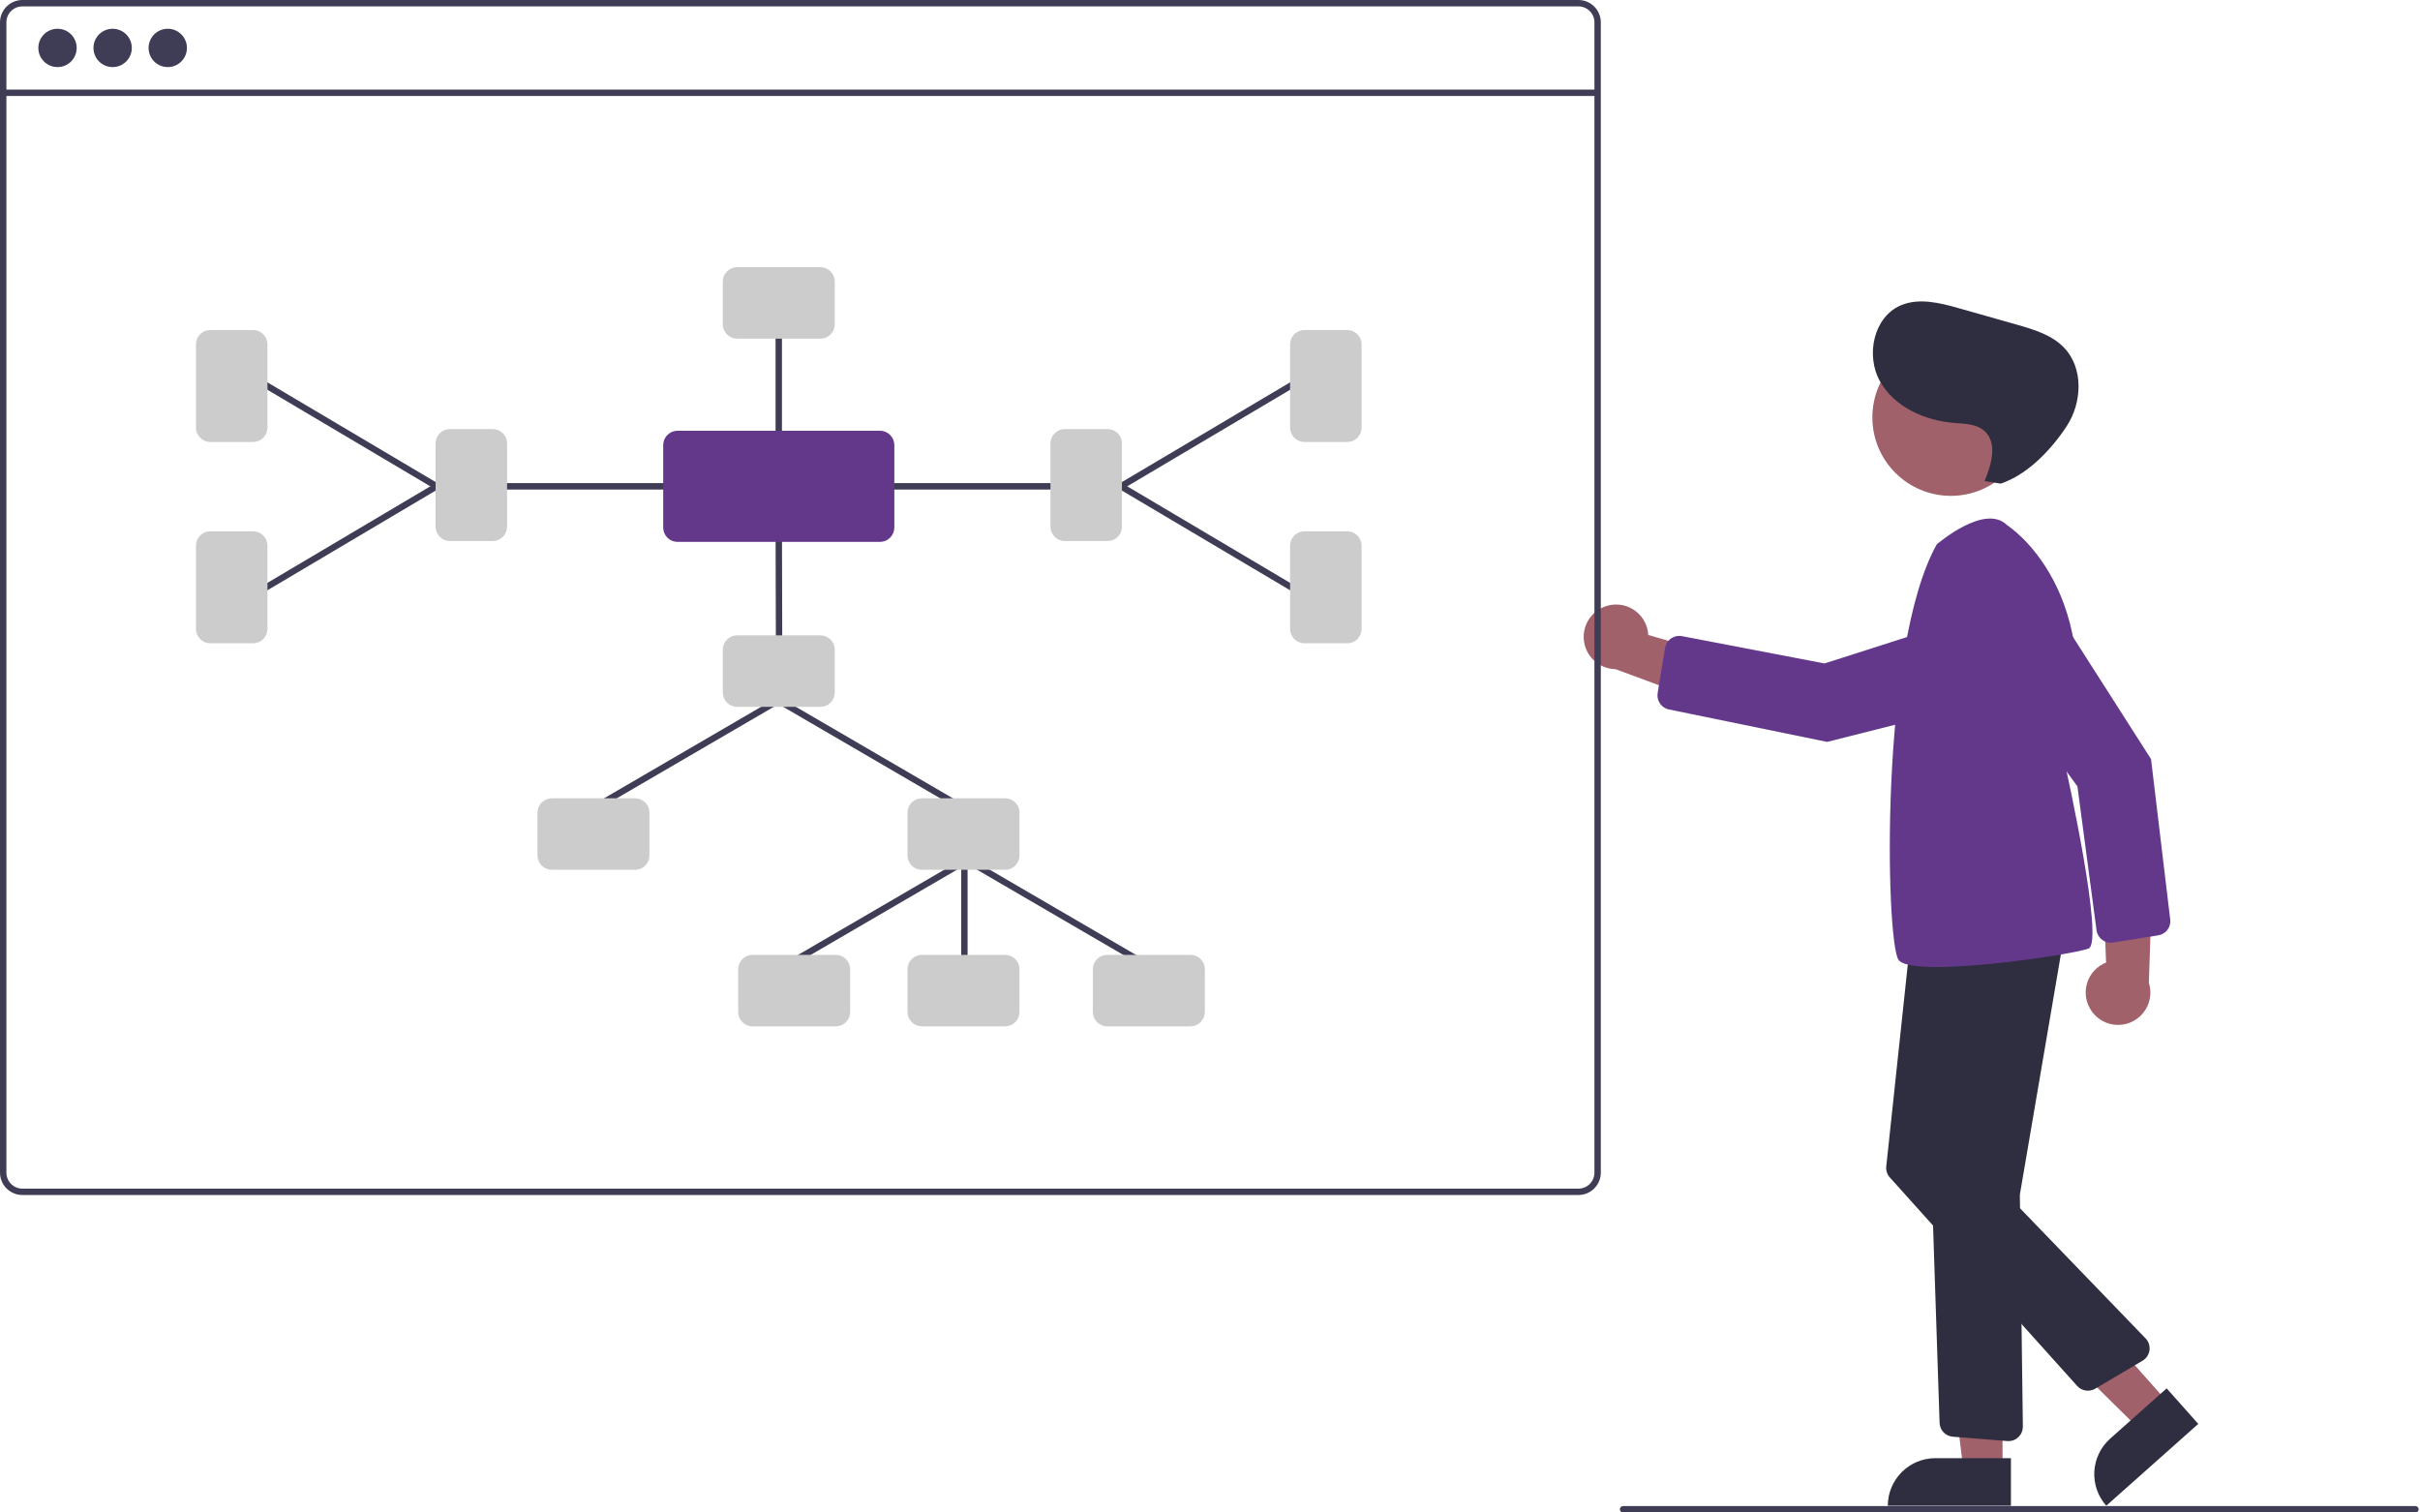 <svg width="160" height="100" viewBox="0 0 160 100" fill="none" xmlns="http://www.w3.org/2000/svg">
<path d="M138.21 66.731C138.048 66.466 137.945 66.169 137.91 65.861C137.875 65.552 137.908 65.24 138.007 64.945C138.105 64.651 138.267 64.381 138.481 64.156C138.695 63.931 138.956 63.756 139.245 63.642L138.945 56.099L142.303 58.127L142.073 64.979C142.232 65.478 142.202 66.017 141.989 66.494C141.777 66.972 141.396 67.355 140.92 67.571C140.444 67.787 139.905 67.821 139.405 67.666C138.906 67.511 138.481 67.178 138.21 66.731Z" fill="#A0616A"/>
<path d="M142.691 61.841L139.706 62.318C139.58 62.338 139.452 62.333 139.329 62.302C139.206 62.272 139.09 62.217 138.988 62.142C138.886 62.066 138.801 61.97 138.736 61.861C138.672 61.751 138.63 61.63 138.614 61.504L137.35 51.992L131.109 43.45C130.878 43.134 130.714 42.773 130.627 42.391C130.541 42.009 130.534 41.614 130.606 41.228C130.678 40.843 130.829 40.477 131.048 40.153C131.267 39.828 131.55 39.552 131.881 39.341C132.522 38.931 133.299 38.793 134.042 38.956C134.785 39.12 135.433 39.572 135.842 40.213L142.217 50.188L143.485 60.789C143.494 60.857 143.495 60.925 143.488 60.993C143.469 61.203 143.38 61.4 143.235 61.554C143.091 61.707 142.9 61.808 142.691 61.841Z" fill="#63388B"/>
<path d="M132.4 97.149H129.81L128.578 87.159L132.401 87.159L132.4 97.149Z" fill="#A0616A"/>
<path d="M127.959 96.409H132.954V99.554H124.814C124.814 98.719 125.146 97.92 125.736 97.33C126.325 96.74 127.125 96.409 127.959 96.409Z" fill="#2F2E41"/>
<path d="M143.326 92.716L141.391 94.437L134.178 87.325L136.687 85.252L143.326 92.716Z" fill="#A0616A"/>
<path d="M139.518 95.114L143.25 91.794L145.34 94.144L139.258 99.554C138.984 99.245 138.773 98.886 138.637 98.496C138.502 98.105 138.444 97.692 138.468 97.28C138.493 96.868 138.598 96.464 138.778 96.093C138.958 95.721 139.209 95.388 139.518 95.114Z" fill="#2F2E41"/>
<path d="M106.372 40.024C106.674 39.954 106.988 39.95 107.292 40.014C107.596 40.079 107.882 40.209 108.13 40.395C108.379 40.582 108.583 40.821 108.729 41.095C108.875 41.369 108.959 41.672 108.975 41.982L116.227 44.08L113.242 46.626L106.813 44.243C106.291 44.236 105.789 44.037 105.403 43.684C105.016 43.332 104.773 42.85 104.719 42.33C104.664 41.81 104.802 41.288 105.107 40.863C105.412 40.438 105.862 40.139 106.372 40.024Z" fill="#A0616A"/>
<path d="M128.982 32.784C131.847 32.784 134.17 30.461 134.17 27.596C134.17 24.73 131.847 22.407 128.982 22.407C126.116 22.407 123.793 24.73 123.793 27.596C123.793 30.461 126.116 32.784 128.982 32.784Z" fill="#A0616A"/>
<path d="M132.716 95.278L129.112 94.99C128.879 94.972 128.661 94.868 128.499 94.699C128.338 94.53 128.245 94.307 128.237 94.074L127.231 63.688C127.223 63.453 127.302 63.224 127.453 63.044C127.604 62.864 127.817 62.747 128.05 62.715L135.237 61.712C135.385 61.692 135.536 61.706 135.677 61.755C135.818 61.803 135.946 61.885 136.05 61.992C136.155 62.099 136.232 62.23 136.276 62.373C136.32 62.515 136.33 62.667 136.305 62.814L133.555 78.922C133.547 78.966 133.544 79.011 133.544 79.056L133.743 94.318C133.744 94.444 133.721 94.569 133.674 94.686C133.627 94.803 133.557 94.909 133.469 94.999C133.38 95.088 133.275 95.16 133.158 95.208C133.042 95.257 132.917 95.282 132.792 95.282C132.767 95.282 132.741 95.281 132.716 95.278Z" fill="#2F2E41"/>
<path d="M137.334 91.634L124.951 77.852C124.861 77.753 124.794 77.636 124.753 77.509C124.712 77.382 124.698 77.249 124.712 77.116L126.276 62.454C126.302 62.209 126.421 61.984 126.61 61.826C126.798 61.668 127.04 61.589 127.285 61.606L134.885 62.113C135.03 62.122 135.171 62.165 135.297 62.238C135.423 62.311 135.531 62.412 135.612 62.533C135.693 62.654 135.745 62.792 135.764 62.936C135.783 63.081 135.769 63.228 135.722 63.365L131.169 76.837C131.125 76.965 131.117 77.103 131.147 77.236C131.177 77.368 131.243 77.49 131.337 77.587L141.856 88.489C141.956 88.592 142.031 88.716 142.075 88.853C142.12 88.989 142.133 89.134 142.114 89.276C142.095 89.419 142.043 89.555 141.964 89.674C141.885 89.794 141.779 89.894 141.656 89.967L138.525 91.817C138.336 91.928 138.114 91.971 137.897 91.938C137.68 91.904 137.481 91.797 137.334 91.634Z" fill="#2F2E41"/>
<path d="M128.052 35.99C128.052 35.99 131.221 33.243 132.7 34.722C132.7 34.722 139.566 39.053 136.608 50.883C136.608 50.883 139.143 62.291 138.087 62.714C137.031 63.136 126.362 64.721 125.517 63.453C124.672 62.185 124.25 42.75 128.052 35.99Z" fill="#63388B"/>
<path d="M109.597 45.821L110.087 42.838C110.108 42.713 110.154 42.593 110.221 42.485C110.289 42.378 110.377 42.285 110.482 42.213C110.586 42.14 110.703 42.089 110.827 42.062C110.952 42.036 111.08 42.035 111.204 42.059L120.629 43.865L130.705 40.641C131.078 40.522 131.472 40.48 131.861 40.519C132.251 40.557 132.629 40.675 132.972 40.865C133.314 41.056 133.614 41.314 133.853 41.625C134.092 41.935 134.264 42.291 134.36 42.671C134.546 43.409 134.432 44.19 134.042 44.843C133.652 45.497 133.019 45.968 132.281 46.154L120.803 49.052L110.344 46.907C110.277 46.893 110.212 46.873 110.15 46.845C109.957 46.76 109.798 46.613 109.698 46.428C109.598 46.243 109.562 46.029 109.597 45.821Z" fill="#63388B"/>
<path d="M131.208 31.805C131.682 30.707 132.083 29.246 131.174 28.47C130.646 28.02 129.886 28.019 129.195 27.963C127.248 27.805 125.243 26.909 124.292 25.203C123.34 23.497 123.871 20.96 125.667 20.191C126.877 19.672 128.265 20.025 129.532 20.384L133.336 21.463C134.466 21.784 135.653 22.137 136.466 22.985C137.764 24.336 137.667 26.62 136.636 28.185C135.606 29.75 134.053 31.382 132.276 31.976L131.208 31.805Z" fill="#2F2E41"/>
<path d="M159.7 100H107.309C107.253 100 107.199 99.978 107.16 99.938C107.12 99.898 107.098 99.845 107.098 99.789C107.098 99.733 107.12 99.679 107.16 99.639C107.199 99.6 107.253 99.577 107.309 99.577H159.7C159.756 99.577 159.81 99.6 159.85 99.639C159.889 99.679 159.912 99.733 159.912 99.789C159.912 99.845 159.889 99.898 159.85 99.938C159.81 99.978 159.756 100 159.7 100Z" fill="#3F3D56"/>
<path d="M104.36 0H1.479C1.087 0 0.711 0.156 0.434 0.434C0.156 0.711 0 1.087 0 1.479V77.531C0 77.923 0.156 78.299 0.434 78.576C0.711 78.853 1.087 79.009 1.479 79.01H104.36C104.753 79.009 105.128 78.853 105.406 78.576C105.683 78.299 105.839 77.923 105.839 77.531V1.479C105.839 1.087 105.683 0.711 105.406 0.434C105.128 0.156 104.753 0 104.36 0ZM105.417 77.531C105.417 77.811 105.305 78.08 105.107 78.278C104.909 78.476 104.641 78.587 104.36 78.587H1.479C1.199 78.587 0.93 78.476 0.732 78.278C0.534 78.08 0.423 77.811 0.423 77.531V1.479C0.423 1.199 0.534 0.93 0.732 0.732C0.93 0.534 1.199 0.423 1.479 0.423H104.36C104.641 0.423 104.909 0.534 105.107 0.732C105.305 0.93 105.417 1.199 105.417 1.479V77.531Z" fill="#3F3D56"/>
<path d="M105.628 5.923H0.211V6.346H105.628V5.923Z" fill="#3F3D56"/>
<path d="M3.803 4.436C4.503 4.436 5.07 3.869 5.07 3.169C5.07 2.469 4.503 1.901 3.803 1.901C3.103 1.901 2.535 2.469 2.535 3.169C2.535 3.869 3.103 4.436 3.803 4.436Z" fill="#3F3D56"/>
<path d="M7.447 4.436C8.147 4.436 8.715 3.869 8.715 3.169C8.715 2.469 8.147 1.901 7.447 1.901C6.747 1.901 6.18 2.469 6.18 3.169C6.18 3.869 6.747 4.436 7.447 4.436Z" fill="#3F3D56"/>
<path d="M11.092 4.436C11.792 4.436 12.359 3.869 12.359 3.169C12.359 2.469 11.792 1.901 11.092 1.901C10.392 1.901 9.824 2.469 9.824 3.169C9.824 3.869 10.392 4.436 11.092 4.436Z" fill="#3F3D56"/>
<path d="M63.762 65.765C63.706 65.765 63.652 65.743 63.613 65.703C63.573 65.663 63.551 65.61 63.551 65.554V56.892C63.551 56.836 63.573 56.782 63.613 56.743C63.652 56.703 63.706 56.681 63.762 56.681C63.818 56.681 63.872 56.703 63.911 56.743C63.951 56.782 63.973 56.836 63.973 56.892V65.554C63.973 65.61 63.951 65.663 63.911 65.703C63.872 65.743 63.818 65.765 63.762 65.765Z" fill="#3F3D56"/>
<path d="M63.473 53.512C63.436 53.512 63.399 53.502 63.367 53.483L51.364 46.49C51.316 46.462 51.281 46.415 51.267 46.361C51.252 46.307 51.26 46.249 51.288 46.201C51.317 46.153 51.363 46.118 51.417 46.103C51.471 46.089 51.529 46.097 51.577 46.125L63.58 53.118C63.62 53.142 63.651 53.178 63.669 53.221C63.686 53.263 63.689 53.311 63.677 53.356C63.665 53.401 63.639 53.44 63.602 53.468C63.565 53.497 63.52 53.512 63.473 53.512Z" fill="#3F3D56"/>
<path d="M39.467 53.512C39.421 53.512 39.376 53.497 39.339 53.469C39.302 53.441 39.275 53.401 39.263 53.356C39.251 53.311 39.254 53.264 39.272 53.221C39.289 53.178 39.321 53.142 39.361 53.118L51.363 46.125C51.412 46.097 51.469 46.089 51.523 46.104C51.577 46.118 51.623 46.153 51.651 46.202C51.679 46.25 51.687 46.307 51.673 46.361C51.659 46.416 51.624 46.462 51.576 46.49L39.574 53.483C39.541 53.502 39.505 53.512 39.467 53.512Z" fill="#3F3D56"/>
<path d="M75.936 64.075C75.899 64.075 75.862 64.065 75.83 64.046L63.827 57.053C63.779 57.025 63.744 56.978 63.73 56.924C63.715 56.87 63.723 56.812 63.751 56.764C63.78 56.716 63.826 56.681 63.88 56.666C63.934 56.652 63.992 56.66 64.04 56.688L76.043 63.681C76.083 63.705 76.114 63.74 76.132 63.783C76.149 63.826 76.152 63.874 76.14 63.919C76.128 63.964 76.101 64.003 76.064 64.031C76.028 64.06 75.982 64.075 75.936 64.075Z" fill="#3F3D56"/>
<path d="M51.932 64.075C51.886 64.075 51.84 64.06 51.804 64.031C51.767 64.003 51.74 63.964 51.728 63.919C51.716 63.874 51.719 63.826 51.736 63.783C51.754 63.74 51.785 63.705 51.826 63.681L63.828 56.688C63.877 56.66 63.934 56.652 63.988 56.666C64.042 56.681 64.088 56.716 64.116 56.764C64.144 56.813 64.152 56.87 64.138 56.924C64.124 56.978 64.089 57.025 64.041 57.053L52.038 64.046C52.006 64.065 51.969 64.075 51.932 64.075Z" fill="#3F3D56"/>
<path d="M51.508 42.738C51.452 42.738 51.398 42.716 51.359 42.676C51.319 42.637 51.297 42.583 51.297 42.527L51.277 34.84C51.277 34.813 51.283 34.785 51.293 34.76C51.304 34.734 51.319 34.711 51.339 34.691C51.358 34.671 51.382 34.656 51.407 34.645C51.433 34.634 51.46 34.629 51.488 34.629H51.489C51.544 34.629 51.598 34.651 51.638 34.69C51.677 34.73 51.7 34.783 51.7 34.839L51.719 42.526C51.719 42.554 51.714 42.582 51.703 42.607C51.693 42.633 51.678 42.656 51.658 42.676C51.638 42.696 51.615 42.711 51.59 42.722C51.564 42.733 51.536 42.738 51.509 42.738L51.508 42.738Z" fill="#3F3D56"/>
<path d="M54.241 46.734H48.738C48.486 46.734 48.244 46.634 48.066 46.456C47.888 46.277 47.787 46.036 47.787 45.784V42.957C47.787 42.705 47.888 42.463 48.066 42.285C48.244 42.107 48.486 42.006 48.738 42.006H54.241C54.493 42.006 54.735 42.107 54.913 42.285C55.092 42.463 55.192 42.705 55.192 42.957V45.784C55.192 46.036 55.092 46.277 54.913 46.456C54.735 46.634 54.493 46.734 54.241 46.734Z" fill="#CCCCCC"/>
<path d="M45.133 32.365H33.422C33.366 32.365 33.312 32.342 33.273 32.303C33.233 32.263 33.211 32.209 33.211 32.153C33.211 32.097 33.233 32.044 33.273 32.004C33.312 31.964 33.366 31.942 33.422 31.942H45.133C45.189 31.942 45.243 31.964 45.282 32.004C45.322 32.044 45.344 32.097 45.344 32.153C45.344 32.209 45.322 32.263 45.282 32.303C45.243 32.342 45.189 32.365 45.133 32.365Z" fill="#3F3D56"/>
<path d="M51.489 29.347C51.433 29.347 51.379 29.325 51.339 29.285C51.3 29.246 51.277 29.192 51.277 29.136V21.824C51.277 21.768 51.3 21.714 51.339 21.674C51.379 21.635 51.433 21.613 51.489 21.613C51.545 21.613 51.598 21.635 51.638 21.674C51.678 21.714 51.7 21.768 51.7 21.824V29.136C51.7 29.192 51.678 29.246 51.638 29.285C51.598 29.325 51.545 29.347 51.489 29.347Z" fill="#3F3D56"/>
<path d="M28.864 32.365C28.827 32.365 28.79 32.355 28.757 32.335L17.388 25.597C17.34 25.569 17.305 25.522 17.292 25.468C17.278 25.413 17.286 25.356 17.315 25.308C17.343 25.26 17.39 25.225 17.444 25.211C17.498 25.197 17.555 25.205 17.604 25.234L28.972 31.972C29.012 31.995 29.043 32.032 29.061 32.074C29.078 32.117 29.081 32.165 29.068 32.209C29.056 32.254 29.03 32.294 28.993 32.322C28.956 32.35 28.911 32.365 28.864 32.365Z" fill="#3F3D56"/>
<path d="M17.497 39.103C17.45 39.103 17.405 39.088 17.368 39.06C17.332 39.032 17.305 38.992 17.293 38.948C17.28 38.903 17.283 38.855 17.3 38.812C17.318 38.77 17.349 38.733 17.389 38.71L28.757 31.972C28.806 31.943 28.863 31.935 28.918 31.949C28.972 31.963 29.018 31.997 29.047 32.046C29.076 32.094 29.084 32.151 29.07 32.206C29.056 32.26 29.021 32.307 28.973 32.335L17.604 39.073C17.572 39.093 17.534 39.103 17.497 39.103Z" fill="#3F3D56"/>
<path d="M32.576 35.772H29.75C29.497 35.772 29.256 35.672 29.078 35.493C28.899 35.315 28.799 35.074 28.799 34.822V29.318C28.799 29.066 28.899 28.824 29.078 28.646C29.256 28.468 29.497 28.368 29.75 28.367H32.576C32.828 28.368 33.07 28.468 33.248 28.646C33.426 28.824 33.527 29.066 33.527 29.318V34.822C33.527 35.074 33.426 35.315 33.248 35.493C33.07 35.672 32.828 35.772 32.576 35.772Z" fill="#CCCCCC"/>
<path d="M54.241 22.392H48.738C48.486 22.392 48.244 22.292 48.066 22.113C47.888 21.935 47.787 21.694 47.787 21.442V18.614C47.787 18.362 47.888 18.121 48.066 17.943C48.244 17.764 48.486 17.664 48.738 17.664H54.241C54.493 17.664 54.735 17.764 54.913 17.943C55.092 18.121 55.192 18.362 55.192 18.614V21.442C55.192 21.694 55.092 21.935 54.913 22.113C54.735 22.292 54.493 22.392 54.241 22.392Z" fill="#CCCCCC"/>
<path d="M16.733 29.223H13.906C13.654 29.223 13.412 29.123 13.234 28.945C13.056 28.766 12.955 28.525 12.955 28.273V22.769C12.955 22.517 13.056 22.275 13.234 22.097C13.412 21.919 13.654 21.819 13.906 21.818H16.733C16.985 21.819 17.226 21.919 17.404 22.097C17.583 22.275 17.683 22.517 17.683 22.769V28.273C17.683 28.525 17.583 28.766 17.404 28.945C17.226 29.123 16.985 29.223 16.733 29.223Z" fill="#CCCCCC"/>
<path d="M16.733 42.532H13.906C13.654 42.532 13.412 42.432 13.234 42.254C13.056 42.075 12.955 41.834 12.955 41.582V36.078C12.955 35.826 13.056 35.584 13.234 35.406C13.412 35.228 13.654 35.128 13.906 35.127H16.733C16.985 35.128 17.226 35.228 17.404 35.406C17.583 35.584 17.683 35.826 17.683 36.078V41.582C17.683 41.834 17.583 42.075 17.404 42.254C17.226 42.432 16.985 42.532 16.733 42.532Z" fill="#CCCCCC"/>
<path d="M69.557 32.365H57.846C57.79 32.365 57.736 32.342 57.697 32.303C57.657 32.263 57.635 32.209 57.635 32.153C57.635 32.097 57.657 32.044 57.697 32.004C57.736 31.964 57.79 31.942 57.846 31.942H69.557C69.613 31.942 69.666 31.964 69.706 32.004C69.746 32.044 69.768 32.097 69.768 32.153C69.768 32.209 69.746 32.263 69.706 32.303C69.666 32.342 69.613 32.365 69.557 32.365Z" fill="#3F3D56"/>
<path d="M74.114 32.365C74.067 32.365 74.022 32.349 73.986 32.321C73.949 32.293 73.922 32.254 73.91 32.209C73.898 32.165 73.9 32.117 73.918 32.074C73.935 32.031 73.966 31.995 74.006 31.972L85.375 25.233C85.398 25.219 85.425 25.21 85.452 25.206C85.48 25.202 85.508 25.204 85.535 25.21C85.562 25.217 85.587 25.229 85.609 25.246C85.631 25.263 85.65 25.284 85.664 25.307C85.678 25.331 85.688 25.358 85.692 25.385C85.695 25.413 85.694 25.441 85.687 25.468C85.68 25.494 85.668 25.52 85.651 25.542C85.635 25.564 85.614 25.583 85.59 25.597L74.221 32.335C74.189 32.354 74.152 32.365 74.114 32.365Z" fill="#3F3D56"/>
<path d="M85.482 39.103C85.444 39.103 85.407 39.093 85.375 39.073L74.006 32.335C73.958 32.307 73.923 32.26 73.909 32.206C73.895 32.151 73.903 32.094 73.932 32.046C73.96 31.997 74.007 31.963 74.061 31.949C74.115 31.935 74.173 31.943 74.221 31.972L85.59 38.71C85.63 38.733 85.661 38.77 85.678 38.812C85.696 38.855 85.698 38.903 85.686 38.948C85.674 38.992 85.647 39.032 85.61 39.06C85.573 39.088 85.528 39.103 85.482 39.103Z" fill="#3F3D56"/>
<path d="M73.229 35.772H70.402C70.15 35.772 69.908 35.672 69.73 35.493C69.552 35.315 69.451 35.074 69.451 34.821V29.318C69.451 29.066 69.552 28.824 69.73 28.646C69.908 28.468 70.15 28.367 70.402 28.367H73.229C73.481 28.367 73.722 28.468 73.901 28.646C74.079 28.824 74.179 29.066 74.179 29.318V34.821C74.179 35.074 74.079 35.315 73.901 35.493C73.722 35.672 73.481 35.772 73.229 35.772Z" fill="#CCCCCC"/>
<path d="M89.073 29.223H86.246C85.993 29.223 85.752 29.123 85.574 28.945C85.395 28.766 85.295 28.525 85.295 28.273V22.769C85.295 22.517 85.395 22.275 85.574 22.097C85.752 21.919 85.993 21.819 86.246 21.818H89.073C89.325 21.819 89.566 21.919 89.744 22.097C89.923 22.275 90.023 22.517 90.023 22.769V28.273C90.023 28.525 89.923 28.766 89.744 28.945C89.566 29.123 89.325 29.223 89.073 29.223Z" fill="#CCCCCC"/>
<path d="M89.073 42.532H86.246C85.993 42.532 85.752 42.432 85.574 42.254C85.395 42.075 85.295 41.834 85.295 41.582V36.078C85.295 35.826 85.395 35.584 85.574 35.406C85.752 35.228 85.993 35.128 86.246 35.127H89.073C89.325 35.128 89.566 35.228 89.744 35.406C89.923 35.584 90.023 35.826 90.023 36.078V41.582C90.023 41.834 89.923 42.075 89.744 42.254C89.566 42.432 89.325 42.532 89.073 42.532Z" fill="#CCCCCC"/>
<path d="M41.989 57.508H36.486C36.234 57.508 35.992 57.408 35.814 57.23C35.636 57.051 35.535 56.81 35.535 56.558V53.731C35.535 53.479 35.636 53.237 35.814 53.059C35.992 52.881 36.234 52.781 36.486 52.78H41.989C42.242 52.781 42.483 52.881 42.661 53.059C42.84 53.237 42.94 53.479 42.94 53.731V56.558C42.94 56.81 42.84 57.051 42.661 57.23C42.483 57.408 42.242 57.508 41.989 57.508Z" fill="#CCCCCC"/>
<path d="M66.454 57.508H60.951C60.699 57.508 60.457 57.408 60.279 57.23C60.1 57.051 60 56.81 60 56.558V53.731C60 53.479 60.1 53.237 60.279 53.059C60.457 52.881 60.699 52.781 60.951 52.78H66.454C66.706 52.781 66.948 52.881 67.126 53.059C67.304 53.237 67.405 53.479 67.405 53.731V56.558C67.405 56.81 67.304 57.051 67.126 57.23C66.948 57.408 66.706 57.508 66.454 57.508Z" fill="#CCCCCC"/>
<path d="M55.259 67.86H49.755C49.503 67.859 49.262 67.759 49.083 67.581C48.905 67.403 48.805 67.161 48.805 66.909V64.082C48.805 63.83 48.905 63.589 49.083 63.41C49.262 63.232 49.503 63.132 49.755 63.132H55.259C55.511 63.132 55.753 63.232 55.931 63.41C56.109 63.589 56.209 63.83 56.21 64.082V66.909C56.209 67.161 56.109 67.403 55.931 67.581C55.753 67.759 55.511 67.859 55.259 67.86Z" fill="#CCCCCC"/>
<path d="M78.708 67.86H73.205C72.953 67.86 72.711 67.759 72.533 67.581C72.354 67.403 72.254 67.161 72.254 66.909V64.082C72.254 63.83 72.354 63.589 72.533 63.41C72.711 63.232 72.953 63.132 73.205 63.132H78.708C78.96 63.132 79.202 63.232 79.38 63.41C79.558 63.589 79.659 63.83 79.659 64.082V66.909C79.659 67.161 79.558 67.403 79.38 67.581C79.202 67.759 78.96 67.86 78.708 67.86Z" fill="#CCCCCC"/>
<path d="M66.454 67.86H60.951C60.699 67.859 60.457 67.759 60.279 67.581C60.1 67.403 60 67.161 60 66.909V64.082C60 63.83 60.1 63.589 60.279 63.41C60.457 63.232 60.699 63.132 60.951 63.132H66.454C66.706 63.132 66.948 63.232 67.126 63.41C67.304 63.589 67.405 63.83 67.405 64.082V66.909C67.405 67.161 67.304 67.403 67.126 67.581C66.948 67.759 66.706 67.859 66.454 67.86Z" fill="#CCCCCC"/>
<path d="M58.179 35.828H44.798C44.546 35.828 44.305 35.728 44.126 35.55C43.948 35.371 43.848 35.13 43.848 34.878V29.429C43.848 29.177 43.948 28.935 44.126 28.757C44.305 28.579 44.546 28.479 44.798 28.478H58.179C58.431 28.479 58.673 28.579 58.851 28.757C59.029 28.935 59.129 29.177 59.13 29.429V34.878C59.129 35.13 59.029 35.371 58.851 35.55C58.673 35.728 58.431 35.828 58.179 35.828Z" fill="#63388B"/>
</svg>
